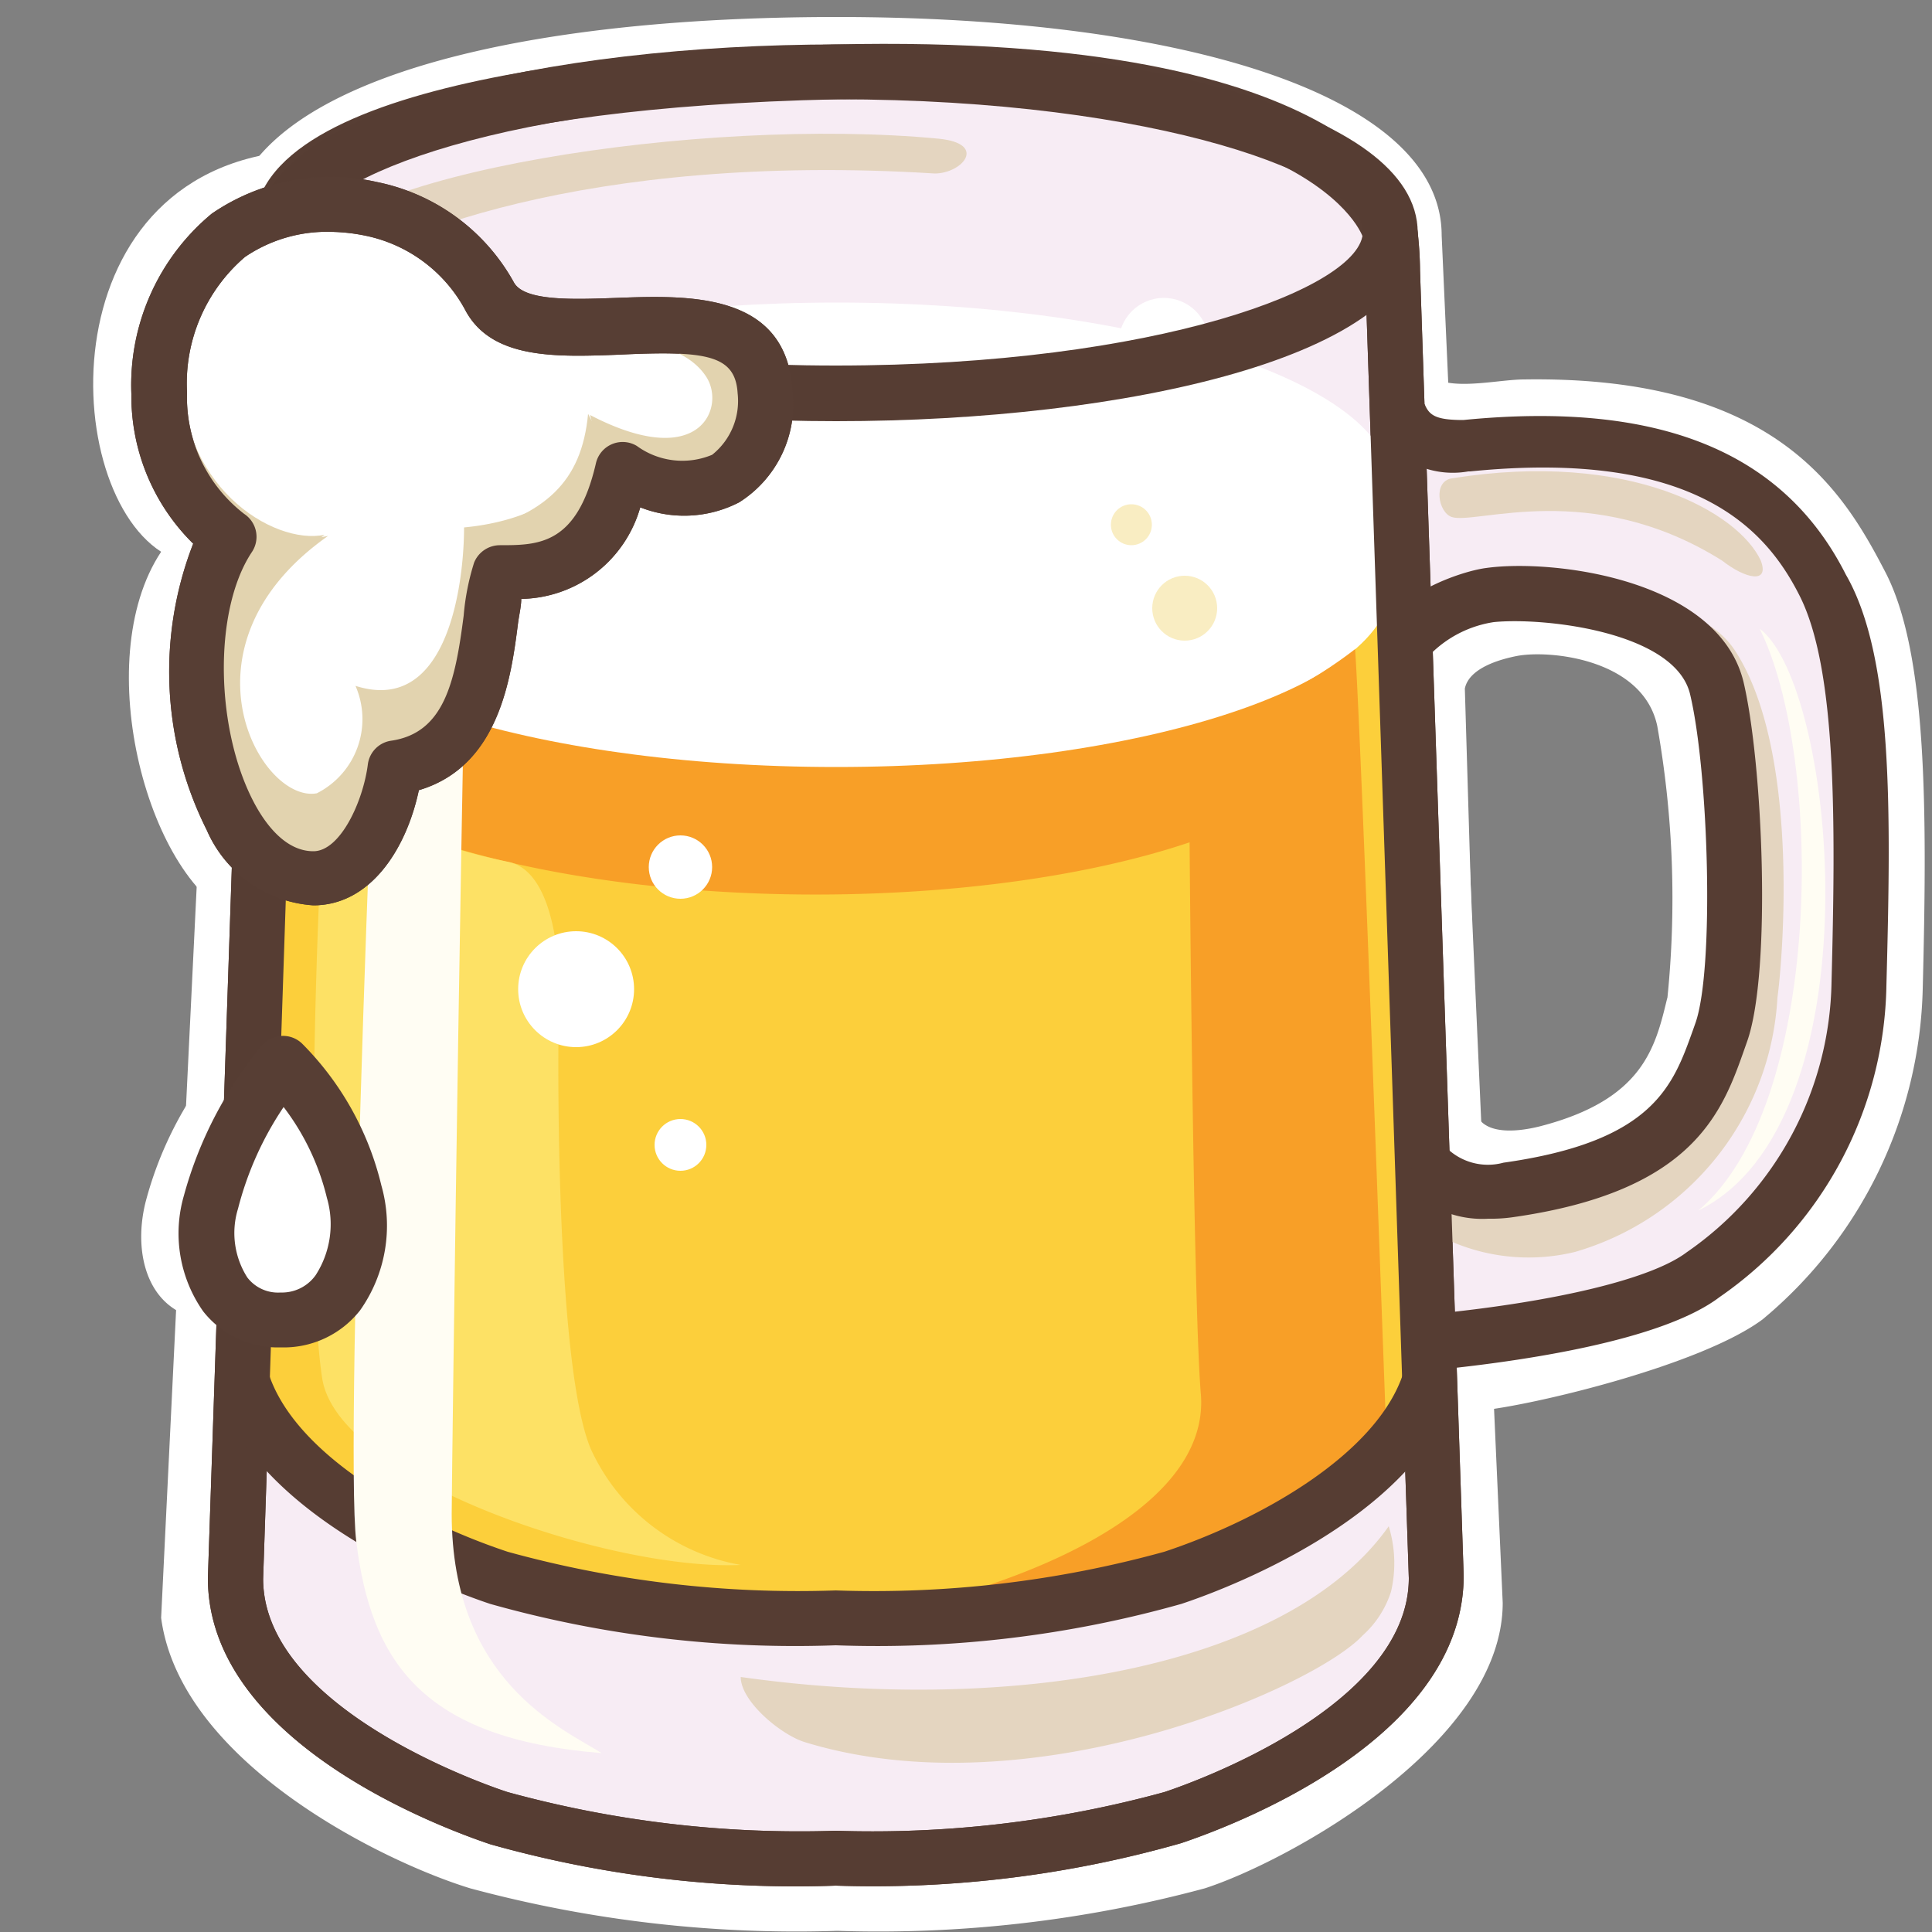<svg id="Layer_1" data-name="Layer 1" xmlns="http://www.w3.org/2000/svg" viewBox="0 0 50 50"><rect x="0" y="0" width="50" height="50" fill="#808080" stroke="none"/><title>Пивная кружка</title><path d="M48.26,25.81c-.78-.77-1.67-1.3-1.4-1.34a1.92,1.92,0,0,1,2.08.75" style="fill:#e2d3ad"/><path d="M6.23,23.8c-2.38-.89-3.94-6.69-2.06-9.52-2.73-1.76-2.9-10.35,4-10.4Z" style="fill:#fff"/><path d="M37.31,6.09c0-3.63-6.73-5.65-15.65-5.65-9.29,0-15.75,2-15.75,5.65L4.17,41.87c.5,3.75,5.77,6.32,8,7a32.45,32.45,0,0,0,9.5,1.1,32.48,32.48,0,0,0,9.51-1.1c2.19-.71,7.71-3.76,7.71-7.39Z" style="fill:#fff"/><path d="M48.8,14.82c-1.08-2.08-2.82-5.1-9.35-5-.82,0-2.33.43-2.66-.38l1.57,27.06c1.34-.14,5.64-1.16,7.25-2.35a11.47,11.47,0,0,0,4.15-8.56C49.88,20.91,49.87,16.9,48.8,14.82Zm-5.65,11c-.31,1.29-.62,2.64-3.3,3.33-.64.16-1.37.19-1.61-.25l-.33-11.08c.11-.54.93-.76,1.33-.84.83-.17,3.28.06,3.65,1.81A25.54,25.54,0,0,1,43.15,25.85Z" style="fill:#fff"/><path d="M36.14,11.42c.17,2,0,4.45.14,4.64s1.23-.59,2.34-.62,3-.35,4.26.67,2.47,3.78,2.08,8.78a6.52,6.52,0,0,1-6.51,6c-1.3-.12-1.61-1.58-1.58-.78s.42,4.67.42,4.67l1.63-.46,5-.78a22.78,22.78,0,0,0,2.77-3.09,13.29,13.29,0,0,0,1.56-5.55,57.41,57.41,0,0,0-.13-6.16c-.21-1.56-.27-3.37-1.47-4.57s-1.7-2.08-3.8-2.37-4.85-.23-5.77-.3Z" style="fill:#f7ecf4"/><path d="M7.45,30.85c.38,1.51-.23,3.31-1.89,3.31S3.4,32.56,3.77,31.1a9.61,9.61,0,0,1,1.82-3.59A7.19,7.19,0,0,1,7.45,30.85Z" style="fill:#fff"/><path d="M7.34,5.67A8.61,8.61,0,0,0,7.23,7L6.1,40.84c0,3.42,4.8,5.55,6.82,6.22a29,29,0,0,0,8.71,1,29.06,29.06,0,0,0,8.72-1c2-.67,6.82-2.8,6.82-6.22L36,7A8,8,0,0,0,36,5.81" style="fill:#f7ecf4"/><path d="M21.63,48.8a29.12,29.12,0,0,1-8.94-1.07c-1.22-.41-7.31-2.64-7.31-6.89L6.52,7a8.9,8.9,0,0,1,.12-1.46L8,5.78A8.44,8.44,0,0,0,7.94,7L6.81,40.86c0,3.32,5.68,5.31,6.33,5.52a28.57,28.57,0,0,0,8.49,1,28.6,28.6,0,0,0,8.5-1c.64-.21,6.33-2.2,6.33-5.54L35.33,7.05a10.2,10.2,0,0,0-.08-1.14l1.4-.2A9.42,9.42,0,0,1,36.75,7l1.13,33.78c0,4.28-6.09,6.51-7.31,6.92A29,29,0,0,1,21.63,48.8Z" style="fill:#573e34"/><path d="M35.87,13.84C34.17,15.59,28.21,17,21.64,17c-7.57,0-13.76-1.7-14.3-3.86a4.49,4.49,0,0,0,0,.64L6.75,36.71c1.26,2.08,4.72,3.52,7.92,4.59l12.46.57c3.29-1.06,9.39-2.5,9.39-5.16Z" style="fill:#fccf3b"/><path d="M7.34,5.67C7.63,3.61,13,2.05,21.64,1.86,35.1,1.56,36,6,36,6" style="fill:#f7ecf4"/><path d="M35.28,6.16S34.13,2.3,21.66,2.57C12,2.78,8.2,4.64,8,5.77l-1.4-.2c.53-3.81,11.6-4.35,15-4.42,13.68-.31,15,4.22,15.05,4.74Z" style="fill:#573e34"/><path d="M7.32,15.48a10.19,10.19,0,0,0-.38,3.73c3.93,4.93,22,5.28,27.31.79-.27-1.44,0-3-.18-3S10.61,17,7.32,15.48Z" style="fill:#f89f27"/><path d="M36,12.55c0-2.61-6.42-4.72-14.34-4.72S7.3,9.94,7.3,12.55v2.58c0,2.61,6.42,4.72,14.34,4.72S36,17.74,36,15.13Z" style="fill:#fff"/><path d="M37.29,35.44,37.15,34c3.17-.32,5.6-.91,6.5-1.59a8.67,8.67,0,0,0,3.75-7c.11-4.19.13-8.11-.83-10-.84-1.66-2.64-3.8-8.52-3.21H38A2.3,2.3,0,0,1,35.56,11l1.31-.54c.12.29.29.41,1,.41h0c5.05-.5,8.29.81,9.9,4C49,17,48.94,21,48.82,25.51a10,10,0,0,1-4.32,8.06C43,34.71,39.33,35.23,37.29,35.44Z" style="fill:#563d33"/><path d="M38.48,31.41a2.52,2.52,0,0,1-2.15-1l1-.63a1.56,1.56,0,0,0,1.63.49c4-.71,4.55-2.15,5.09-3.69s.37-6.55-.12-8.61c-.41-1.73-3.86-2.17-5.24-2a2.91,2.91,0,0,0-1.75.92l-1.09-.32c.32-1.06,2.1-1.64,2.68-1.72,1.66-.24,5.89.25,6.5,2.84.5,2.08.73,7.42.1,9.21s-1.28,3.65-6,4.47A3.35,3.35,0,0,1,38.48,31.41Z" style="fill:#563d33"/><path d="M44.89,16.82c1.67,2.53,1.27,7.8,1.11,9a7.27,7.27,0,0,1-5.24,6.58A5.06,5.06,0,0,1,37.28,32c-.44-.28-.8-1.19-.19-1.31a2.6,2.6,0,0,1,1.32.28c.46.05,5.57.08,6.23-5.08.74-5.74,0-7.63-.43-8.5-.78-.77-1.43-1.08-1.39-1.35C42.88,15.62,44.25,15.86,44.89,16.82Z" style="fill:#e4d5c0"/><path d="M37.57,12.38c-.49.08-.35.88,0,1,.61.21,3.61-1,7,1.13.6.47,1.23.61,1,0C45,13.27,42.19,11.64,37.57,12.38Z" style="fill:#e4d5c0"/><path d="M30.77,18.91a12.13,12.13,0,0,0,4.3-2.11c.17,2.51.73,18.35.8,20.11.1,2.49-4.57,5-13.79,5,4.24-.75,9.22-2.76,9-5.81C30.88,33.86,30.77,21.21,30.77,18.91Z" style="fill:#f89f27"/><path d="M21.63,48.8a29.12,29.12,0,0,1-8.94-1.07c-1.22-.41-7.31-2.64-7.31-6.89L6.52,7a9.59,9.59,0,0,1,.06-1.07L8,6.11A7,7,0,0,0,7.94,7L6.81,40.86c0,3.32,5.68,5.31,6.33,5.52a28.57,28.57,0,0,0,8.49,1,28.6,28.6,0,0,0,8.5-1c.64-.21,6.33-2.2,6.33-5.54L35.33,7.05a10.2,10.2,0,0,0-.08-1.14l1.4-.2A9.42,9.42,0,0,1,36.75,7l1.13,33.78c0,4.28-6.09,6.51-7.31,6.92A29,29,0,0,1,21.63,48.8Z" style="fill:#563d33"/><path d="M21.63,42.58a29.08,29.08,0,0,1-8.94-1.07c-1-.33-6-2.16-7.1-5.58l1.35-.42c.67,2.14,3.76,3.84,6.2,4.65a28.25,28.25,0,0,0,8.49,1,28.27,28.27,0,0,0,8.5-1c2.42-.8,5.5-2.5,6.19-4.63l1.35.44c-1.1,3.39-6.1,5.21-7.1,5.54A29,29,0,0,1,21.63,42.58Z" style="fill:#563d33"/><path d="M14.47,25.83c-.05,1.61-.08,9.54.82,11.67a5.27,5.27,0,0,0,3.88,3c-3.3.16-10.41-2.19-10.83-4.82S8.15,23.9,8.41,20.5a15.84,15.84,0,0,0,4.77,1.81C14.45,22.61,14.49,25.27,14.47,25.83Z" style="fill:#fde165"/><path d="M10,12.89c.31-2.7,2.26-2.19,2.16-.34-.17,3.31-.47,25.55-.47,26.63,0,4.32,2.84,5.54,3.88,6.19C10.93,45,9.6,43,9.22,39.89,8.91,37.39,9.75,15.18,10,12.89Z" style="fill:#fffdf3"/><circle cx="14.91" cy="25.6" r="1.5" style="fill:#fff"/><circle cx="17.61" cy="22.44" r="0.82" style="fill:#fff"/><circle cx="17.61" cy="29.63" r="0.67" style="fill:#fff"/><path d="M35.94,39.5c-2.66,3.76-10,4.86-16.77,3.9,0,.64,1.06,1.51,1.67,1.69C26.7,46.88,34,43.68,35.26,42.33A2.58,2.58,0,0,0,36,41.19,3.24,3.24,0,0,0,35.94,39.5Z" style="fill:#e4d5c0"/><circle cx="15.84" cy="19.04" r="0.27" style="fill:#fff"/><path d="M38.52,31.54a2.66,2.66,0,0,1-2.31-1.09l1.19-.78a1.53,1.53,0,0,0,1.51.42c3.9-.55,4.39-2,4.91-3.45l.06-.17c.49-1.41.34-6.48-.14-8.5-.38-1.62-3.78-2-5.08-1.87a2.94,2.94,0,0,0-1.63.82l-1.36-.4c.34-1.14,2.16-1.74,2.79-1.82,1.7-.24,6,.27,6.66,2.94.5,2.1.73,7.49.1,9.3l-.06.17c-.58,1.65-1.3,3.72-6,4.39A4,4,0,0,1,38.52,31.54Z" style="fill:#563d33"/><path d="M21.64,10.76C14.41,10.76,6.73,9.1,6.73,6s7.68-4.73,14.91-4.73S36.55,3,36.55,6,28.87,10.76,21.64,10.76Zm0-8.33C13.11,2.43,7.87,4.52,7.87,6s5.24,3.6,13.77,3.6S35.41,7.53,35.41,6,30.17,2.43,21.64,2.43Z" style="fill:#563d33"/><path d="M7.82,6.67c-.33,1,.26.93.54.68,1.39-1.2,6.83-3.42,15.83-2.86.71,0,1.38-.77.11-.9C18.15,3,8.55,4.51,7.82,6.67Z" style="fill:#e4d5c0"/><circle cx="13.47" cy="13.62" r="0.53" style="fill:#f9edc2"/><circle cx="30.12" cy="8.88" r="1.17" style="fill:#fff"/><path d="M21.64,10.9c-7.48,0-15-1.67-15-4.88s7.57-4.87,15.05-4.87,15,1.67,15,4.87S29.12,10.9,21.64,10.9Zm0-8.33C13.32,2.57,8,4.62,8,6s5.31,3.46,13.63,3.46S35.27,7.43,35.27,6,30,2.57,21.64,2.57Z" style="fill:#563d33"/><path d="M12.68,7.66A4.79,4.79,0,0,0,5.91,6.09c-2.27,1.74-2.49,6,0,7.8-1.74,2.7-.57,8.83,2.2,8.83,1.28,0,2-1.73,2.11-2.87,2.71-.4,2.28-3.94,2.71-5.05,1.22,0,2.64-.16,3.18-2.67,1.6,1,3.69.63,3.69-2C19.61,6.82,13.78,9.64,12.68,7.66Z" style="fill:#fff"/><path d="M8.11,23.43a3.24,3.24,0,0,1-2.76-1.95A9.13,9.13,0,0,1,5,14.07a5.36,5.36,0,0,1-1.6-3.87A5.76,5.76,0,0,1,5.48,5.53a5.43,5.43,0,0,1,4.27-.82,5.23,5.23,0,0,1,3.55,2.6h0c.27.49,1.54.44,2.65.4,1.86-.07,4.41-.16,4.56,2.41A3,3,0,0,1,19.13,13a3.1,3.1,0,0,1-2.56.13,3.26,3.26,0,0,1-3.08,2.37c0,.18-.05.39-.08.6-.18,1.42-.48,3.73-2.57,4.35C10.51,22,9.57,23.43,8.11,23.43ZM8.55,6a3.77,3.77,0,0,0-2.21.65,4.31,4.31,0,0,0-1.5,3.51,3.81,3.81,0,0,0,1.48,3.14.71.71,0,0,1,.19,1c-1,1.52-.94,4.62.09,6.52.3.55.81,1.21,1.51,1.21s1.29-1.3,1.41-2.25a.71.71,0,0,1,.6-.61c1.38-.2,1.66-1.53,1.88-3.24a6.25,6.25,0,0,1,.27-1.37.72.72,0,0,1,.66-.45c1,0,2,0,2.49-2.11a.71.71,0,0,1,1.06-.46,2,2,0,0,0,1.95.23,1.78,1.78,0,0,0,.66-1.59c-.06-1-.82-1.11-3.09-1-1.6.06-3.25.12-3.94-1.12h0A3.8,3.8,0,0,0,9.46,6.1,4.76,4.76,0,0,0,8.55,6Z" style="fill:#573e34"/><path d="M9.15,30.85c.38,1.51-.23,3.31-1.89,3.31S5.1,32.56,5.47,31.1a9.61,9.61,0,0,1,1.82-3.59A7.1,7.1,0,0,1,9.15,30.85Z" style="fill:#fff"/><path d="M7.26,34.87a2.45,2.45,0,0,1-2-.93,3.51,3.51,0,0,1-.5-3,10.37,10.37,0,0,1,2-3.86.72.72,0,0,1,.52-.27.71.71,0,0,1,.54.2,7.76,7.76,0,0,1,2.05,3.67h0a3.8,3.8,0,0,1-.55,3.23A2.51,2.51,0,0,1,7.26,34.87Zm.08-6.22a8.46,8.46,0,0,0-1.18,2.63,2.14,2.14,0,0,0,.24,1.78,1,1,0,0,0,.86.39A1.07,1.07,0,0,0,8.17,33a2.43,2.43,0,0,0,.29-2h0A6.31,6.31,0,0,0,7.34,28.65Z" style="fill:#573e34"/><path d="M13.47,9c.53-.11,3.84-.71,4.8.74.52.77-.12,2.5-3,1,.42,1.42-.94,2.69-3.26,2.91,0,1.3-.36,4.88-2.81,4.1a2.15,2.15,0,0,1-1,2.78c-1.46.27-3.76-3.81.29-6.66-.9.18-2.24.07-2.74.51-2.7,2.4.53,8.33,2.06,8.33,1.81-.05,2.16-1.79,2.45-2.51,1.43-.44,2.88-3.62,2.76-5.37,1.38-.18,3.06-.56,3.18-2.67,1.93.69,3.67.64,3.06-3.27C17.3,8.05,13.93,8.47,13.47,9Z" style="fill:#e2d3af"/><path d="M8.4,13.84c-1.34.28-3.87-1.3-3.68-4.42C2.69,12.15,5.59,16,8.4,13.84Z" style="fill:#e2d3af"/><path d="M12.11,13.84c2-.53,2.94-1.35,3.11-3.13,1.19,2.22.67,2.3.62,2.38S13.41,15.14,12.11,13.84Z" style="fill:#e2d3af"/><path d="M8.11,23.43a3.24,3.24,0,0,1-2.76-1.95A9.13,9.13,0,0,1,5,14.07a5.36,5.36,0,0,1-1.6-3.87A5.76,5.76,0,0,1,5.48,5.53a5.43,5.43,0,0,1,4.27-.82,5.23,5.23,0,0,1,3.55,2.6h0c.27.49,1.54.44,2.65.4,1.86-.07,4.41-.16,4.56,2.41A3,3,0,0,1,19.13,13a3.1,3.1,0,0,1-2.56.13,3.26,3.26,0,0,1-3.08,2.37c0,.18-.05.39-.08.6-.18,1.42-.48,3.73-2.57,4.35C10.51,22,9.57,23.43,8.11,23.43ZM8.55,6a3.77,3.77,0,0,0-2.21.65,4.31,4.31,0,0,0-1.5,3.51,3.81,3.81,0,0,0,1.48,3.14.71.71,0,0,1,.19,1c-1,1.52-.94,4.62.09,6.52.3.55.81,1.21,1.51,1.21s1.29-1.3,1.41-2.25a.71.71,0,0,1,.6-.61c1.38-.2,1.66-1.53,1.88-3.24a6.25,6.25,0,0,1,.27-1.37.72.72,0,0,1,.66-.45c1,0,2,0,2.49-2.11a.71.71,0,0,1,1.06-.46,2,2,0,0,0,1.95.23,1.78,1.78,0,0,0,.66-1.59c-.06-1-.82-1.11-3.09-1-1.6.06-3.25.12-3.94-1.12h0A3.8,3.8,0,0,0,9.46,6.1,4.76,4.76,0,0,0,8.55,6Z" style="fill:#573e34"/><circle cx="29.28" cy="13.58" r="0.53" style="fill:#f9edc2"/><circle cx="30.66" cy="15.74" r="0.84" style="fill:#f9edc2"/><path d="M45.54,16.27c2,1.51,3.05,12.79-1.59,15.06C47.17,28.63,47.21,19.63,45.54,16.27Z" style="fill:#fffdf3"/></svg>
